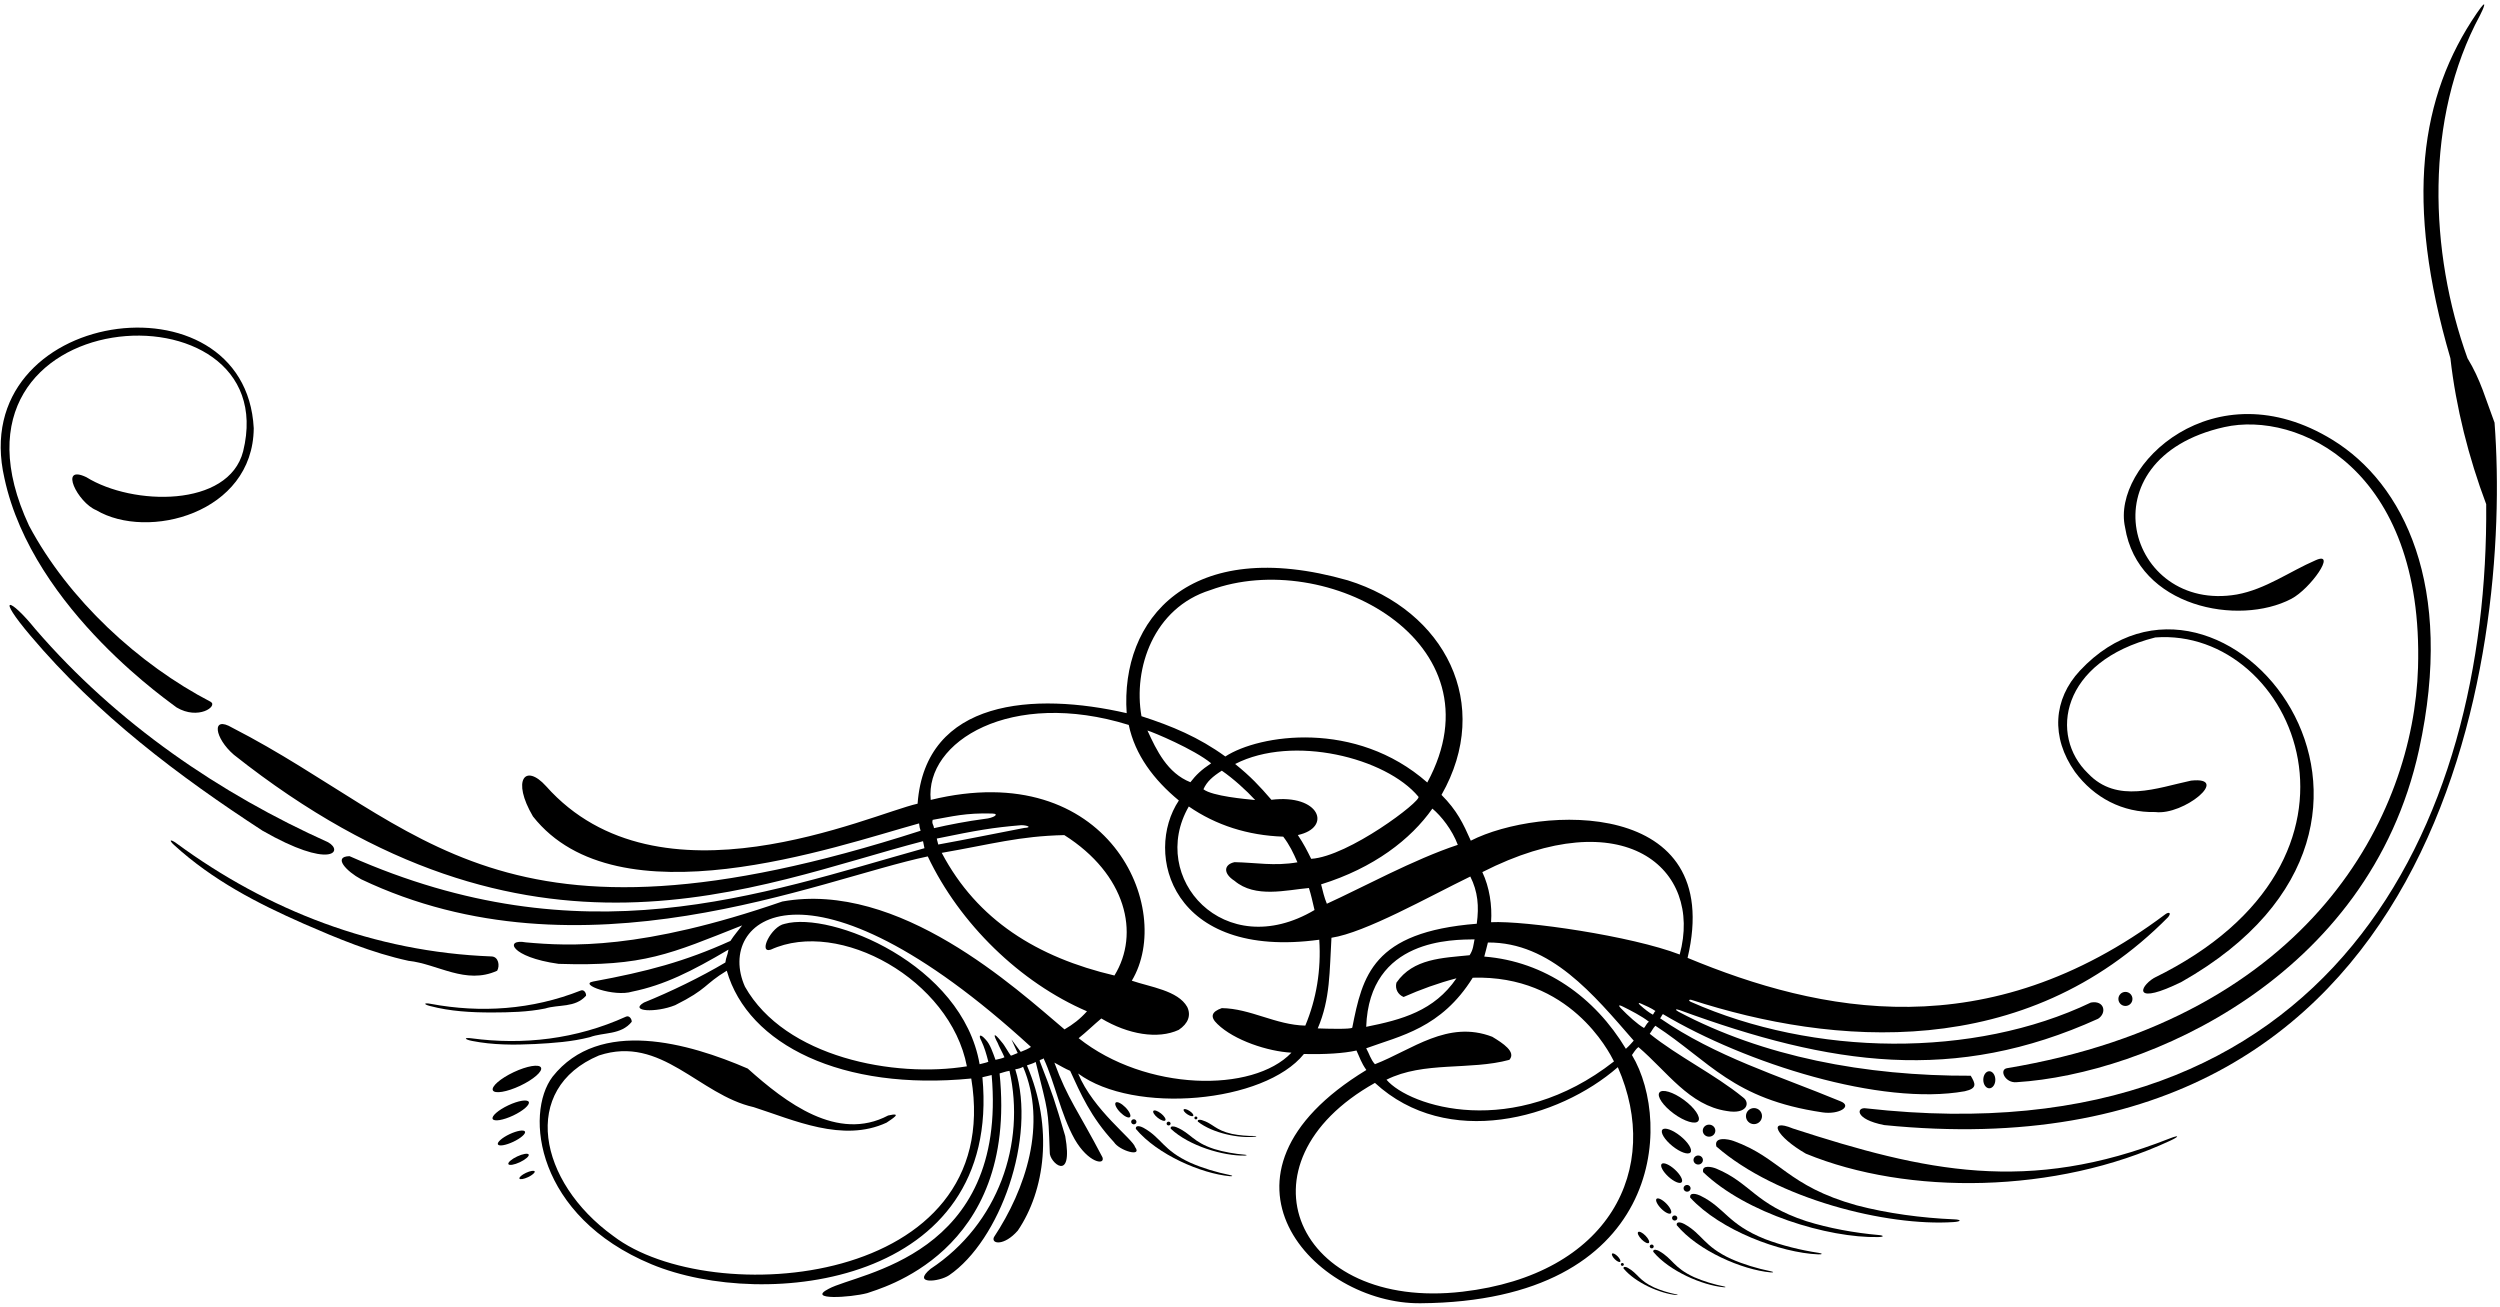 <?xml version="1.0" encoding="UTF-8"?>
<svg xmlns="http://www.w3.org/2000/svg" xmlns:xlink="http://www.w3.org/1999/xlink" width="484pt" height="253pt" viewBox="0 0 484 253" version="1.1">
<g id="surface1">
<path style=" stroke:none;fill-rule:nonzero;fill:rgb(0%,0%,0%);fill-opacity:1;" d="M 34.188 136.961 C 38.391 139.457 42.195 136.73 40.809 135.883 C 26.871 128.645 13.242 116.094 5.621 101.77 C -14.98 57.621 55.391 53.676 47.07 87.383 C 44.262 98.305 25.668 97.949 16.711 92.379 C 11.309 89.812 15.051 97.32 18.633 98.77 C 28.539 104.668 48.977 99.441 49.125 82.906 C 47.512 52.145 -6.723 59.629 0.863 92.609 C 6.383 118.27 34.188 136.809 34.188 136.961 "/>
<path style=" stroke:none;fill-rule:nonzero;fill:rgb(0%,0%,0%);fill-opacity:1;" d="M 63.523 163.062 C 42.801 153.746 22.723 140.227 6.832 121.781 C 1.844 115.613 -0.891 115.07 5.93 123.102 C 18.863 138.422 34.562 150.227 50.82 160.82 C 64.02 168.367 66.617 164.812 63.523 163.062 "/>
<path style=" stroke:none;fill-rule:nonzero;fill:rgb(0%,0%,0%);fill-opacity:1;" d="M 96.25 187.934 C 96.789 187.012 96.559 185.164 95.094 185.164 C 72.473 184.297 51.809 176.223 34.168 163.266 C 32.953 162.375 32.637 162.625 33.703 163.598 C 41.184 170.426 49.801 174.875 58.828 178.848 C 65.371 181.699 71.996 184.469 79.078 186.012 C 84.777 186.625 90.168 190.707 96.25 187.934 "/>
<path style=" stroke:none;fill-rule:nonzero;fill:rgb(0%,0%,0%);fill-opacity:1;" d="M 315.945 204.254 C 316.254 203.875 316.605 203.141 317.207 202.719 C 322.781 207.484 327.031 214.008 334.309 215.09 C 338.266 215.801 338.914 213.465 337.414 212.422 C 332.023 208.031 324.852 204.531 319.387 200.141 C 319.836 199.543 320.023 199.047 320.484 198.586 C 331.047 205.48 335.457 212.793 352.82 215.355 C 356.074 215.84 358.734 214.133 356.277 213.191 C 344.191 208.184 332.246 204.609 321.391 197.141 C 321.621 196.91 321.707 196.559 321.938 196.328 C 338.008 205.891 364.199 214.16 380.379 211.266 C 382.934 210.699 382.383 209.727 381.535 208.262 C 361.016 208.336 341.336 204.547 324.984 195.883 C 324.219 195.477 324.352 195.258 325.188 195.562 C 354.48 206.305 378.398 209.828 406.188 197.234 C 407.941 196.105 407.41 193.609 404.789 194.094 C 382.105 204.945 351.094 204.516 327.332 193.953 C 326.812 193.723 327.004 193.426 327.52 193.594 C 354.66 202.383 391.938 205.738 419.758 177.547 C 420.457 176.656 419.844 176.523 419.215 176.996 C 384.699 202.918 352.305 196.07 326.715 185.445 C 334.105 154.277 297.969 156.004 284.746 162.754 C 283.277 159.434 282.09 156.918 279.074 153.891 C 289.086 136.301 279.758 118.211 260.941 112.355 C 230.172 103.582 216.871 119.984 218.125 138.07 C 200.305 133.961 179.152 135.277 177.645 155.594 C 168.543 157.629 127.602 176.797 105.723 152.207 C 101.668 147.703 99.031 151.004 103.18 158.059 C 119.586 178.859 161.77 163.871 177.934 159.41 C 178.031 160.215 178.043 160.199 178.23 160.832 C 96.227 187.266 81.93 159.844 44.969 140.887 C 40.809 138.422 41.559 142.934 45.277 146.121 C 102.723 191.641 146.23 171.297 178.699 162.855 C 178.801 163.441 178.852 163.68 178.973 164.211 C 146.852 173.211 112.926 185.805 67.668 165.754 C 64.355 165.832 67.109 168.719 69.914 170.223 C 112.598 190.562 158.672 170.191 179.617 165.801 C 185.777 178.816 197.492 190.223 210.441 195.789 C 209.055 197.328 207.781 198.293 206.09 199.293 C 196.711 191.375 174.062 170.461 151.461 174.531 C 124.102 183.988 110.133 183.188 101.828 182.445 C 97.598 181.668 98.758 185.293 108.141 186.602 C 124.664 187.145 129.723 184.68 143.684 179.156 C 142.988 180.082 142.148 181.012 141.414 182.16 C 132.527 186.18 125.254 188.098 114.863 190.016 C 111.855 190.547 118.895 193.07 122.402 191.977 C 128.621 190.707 133.902 188.051 141.035 183.844 C 140.797 185.207 140.602 185.133 140.43 186.34 C 135.641 189.184 129.828 192.004 124.664 194.094 C 121.73 195.828 126.961 196.121 130.711 194.602 C 137.047 191.438 136.285 190.598 140.703 187.93 C 144.805 202.281 163.074 211.262 188.035 208.801 C 194.695 249.129 137.656 253.746 118.734 239.293 C 104.18 228.793 100.66 210.762 115.961 204.336 C 128.051 200.332 135.289 211.957 145.914 214.344 C 153.613 216.809 163.164 221.277 171.633 217.348 C 172.633 216.656 174.945 215.27 171.941 215.961 C 162.16 221.121 152.152 213.5 144.762 206.875 C 133.363 201.949 116.074 196.965 106.98 208.445 C 101.508 215.668 103.832 235.504 126.137 244.766 C 148.133 253.902 193.969 248.758 190.195 208.551 C 190.992 208.391 191.277 208.277 191.984 208.125 C 195.082 243.375 166.125 246.395 160.438 249.512 C 156.035 251.754 164.637 251.215 167.898 250.348 C 170.051 249.508 197.098 242.766 193.52 207.816 C 194.41 207.59 194.512 207.469 195.434 207.312 C 198.59 221.328 193.32 236.949 180.156 245.652 C 176.469 248.723 181.812 248.191 183.746 246.891 C 193.547 240.188 200.73 220.344 196.555 207.016 C 197.148 206.93 197.668 206.777 198.07 206.535 C 202.766 217.625 198.582 230.207 192.422 239.523 C 191.848 240.859 194.41 241.266 197.051 238.238 C 202.258 230.559 204.023 218.41 198.812 206.262 C 199.758 205.918 199.969 205.902 200.508 205.594 C 202.984 215.59 202.918 214.41 203.234 223.074 C 203.082 225 207.879 229.246 206.227 219.945 C 204.117 212.84 203.871 212.02 201.254 205.32 C 201.562 205.012 201.723 205.195 202.031 204.887 C 204.238 209.605 205.309 215.621 208.051 220.547 C 210.684 225.129 213.988 225.664 213.441 224.062 C 208.695 214.984 206.691 212.754 204.129 205.723 C 205.559 206.488 206.129 206.871 207.184 207.316 C 209.195 211.68 211.141 216.25 215.66 221.113 C 216.73 222.797 221.246 224.082 219.754 222.074 C 219.395 220.582 211.66 214.941 208.723 207.828 C 219.559 215.832 244.812 213.531 252.434 204.059 C 256.543 204.145 260.125 203.938 262.613 203.379 C 263.262 204.75 263.492 205.676 264.527 207.152 C 231.008 227.547 254.449 252.559 275.043 252.309 C 321.805 251.949 323.977 217.598 315.945 204.254 Z M 197.605 203.648 L 197.602 203.633 L 195.812 201.227 L 196.98 203.773 L 197.055 203.852 C 196.48 204.055 196.082 204.289 195.711 204.379 C 195.316 203.93 194.473 202.328 193.988 201.812 C 192.16 199.492 192.352 200.465 193.148 201.902 C 193.387 202.574 194.051 203.715 194.461 204.684 C 194.094 204.898 193.312 205.039 192.73 205.184 C 192.188 203.742 191.707 202.164 190.805 201.242 C 189.816 200.109 189.324 200.297 189.996 201.523 C 190.602 202.816 190.934 203.957 191.344 205.559 C 190.805 205.789 190.344 205.832 189.652 206.031 C 186.312 186.645 160.867 176.344 151.895 178.859 C 149.289 179.344 146.738 184.656 149.227 183.852 C 162.484 177.77 183.988 189.688 187.188 206.441 C 173.188 208.727 151.965 204.742 144.223 191.016 C 138.402 178.023 156.289 163 199.594 202.684 C 199.152 203.004 198.387 203.352 197.605 203.648 Z M 314.77 203.051 C 308.762 193.043 299.059 186.121 287.355 185.195 C 287.605 184.227 287.824 183.469 288.059 182.469 C 300.223 182.391 308.516 192.539 316.289 201.469 C 315.789 202.008 315.633 202.266 314.77 203.051 Z M 318.281 199.02 C 317.012 198.297 315.242 196.691 313.785 195.18 C 313.426 194.809 313.164 194.363 314.211 194.887 C 315.672 195.609 317.867 196.73 319.234 197.809 C 318.746 198.145 318.586 198.719 318.281 199.02 Z M 320.004 196.441 C 319.316 196.102 318.363 195.348 317.535 194.598 C 317.258 194.34 317.02 194.008 317.676 194.289 C 318.52 194.652 319.727 195.191 320.496 195.73 C 320.234 195.938 320.164 196.262 320.004 196.441 Z M 325.191 184.793 C 315.863 181.203 295.324 178.207 288.672 178.539 C 288.902 175.305 288.363 171.766 286.98 168.84 C 314.32 154.926 329.742 168.105 325.191 184.793 Z M 282.23 163.562 C 273.758 166.355 263.652 171.887 256.879 174.965 C 256.375 173.781 256.074 172.441 255.766 171.211 C 265.969 168.039 273.152 162.477 277.309 156.547 C 279.023 157.969 281.145 160.656 282.23 163.562 Z M 230.461 151.438 C 225.996 149.664 223.914 145.277 222.145 141.426 C 223.223 141.734 231.164 145.047 234.48 147.773 C 232.547 149.066 231.57 150.008 230.461 151.438 Z M 236.543 149.203 C 238.777 150.742 241.309 153.035 243.004 154.887 C 241.078 154.691 234.754 154.152 232.984 152.805 C 233.641 151.309 234.809 150.301 236.543 149.203 Z M 248.434 161.977 C 249.668 163.594 250.379 165.09 251.184 166.945 C 246.715 167.719 243.09 166.992 239.008 166.914 C 236.98 167.348 236.699 169.051 239.008 170.531 C 243.012 173.922 249.02 172.305 253.406 171.918 C 253.867 173.383 254.055 174.332 254.492 176.18 C 236.988 186.543 222.207 169.906 230.152 156.133 C 235.391 159.754 241.582 161.746 248.434 161.977 Z M 253.844 166.27 C 253.047 164.652 252.418 163.402 251.262 161.664 C 257.949 160.23 255.516 153.676 246.145 154.84 C 243.844 152.168 242.105 150.316 239.121 147.91 C 250.277 142.18 268.316 146.676 274.613 154.246 C 275.273 155.039 261.078 165.809 253.844 166.27 Z M 234.312 114.246 C 256.738 105.961 291.074 124.227 276.324 151.492 C 262.445 139.281 243.777 142.188 237.223 146.457 C 232.094 142.734 226.879 140.551 220.988 138.656 C 219.359 129.391 223.316 117.684 234.312 114.246 Z M 180.566 158.723 C 184.281 158.082 186.934 157.344 192.098 157.5 C 193.602 157.543 192.422 158.379 190.578 158.543 C 187.27 158.98 183.742 159.656 180.816 160.332 C 180.762 159.629 180.348 159.52 180.566 158.723 Z M 181.367 162.344 C 189.176 160.742 192.113 160.227 197.734 159.754 C 198.93 159.77 199.898 160.199 198.273 160.293 C 192.82 161.34 187.406 162.453 181.645 163.5 C 181.645 163.348 181.367 162.574 181.367 162.344 Z M 182.32 165.113 C 192.051 163.426 197.309 161.871 206.051 161.676 C 218.016 169.254 220.754 180.734 215.754 188.859 C 200.828 185.348 189.172 178.129 182.32 165.113 Z M 252.707 198.559 C 246.965 198.43 242.09 195.25 236.543 195.172 C 234.562 195.867 234.195 196.84 235.695 198.254 C 238.93 201.41 245.484 203.566 250.027 203.797 C 242.566 211.645 221.809 211.297 208.824 200.992 C 210.285 199.836 211.828 198.328 213.215 197.176 C 218.395 200.266 224.156 201.254 228.195 199.387 C 230.047 198.152 230.625 196.559 229.844 194.941 C 228.062 191.762 222.68 191.086 219.117 189.863 C 227.492 175.93 214.676 146.441 180.188 154.863 C 179.062 143.562 195.734 133.273 218.527 140.348 C 219.734 146.133 223.379 150.977 228.227 154.977 C 221.398 165.223 226.746 185.836 255.41 181.93 C 255.793 187.781 254.863 193.402 252.707 198.559 Z M 261.797 198.961 C 261.516 199.285 257.035 199.176 255.113 199.098 C 257.578 193.367 257.383 187.934 257.77 181.551 C 264.297 180.566 276.566 173.625 284.652 169.695 C 286.117 172.621 286.363 175.449 285.902 178.836 C 265.672 180.43 263.781 188.957 261.797 198.961 Z M 271.734 193.016 C 275.043 191.555 278.434 190.32 281.973 189.398 C 277.66 195.711 271.426 197.406 264.496 198.793 C 265.09 181.598 281.387 181.938 285.469 181.859 C 285.242 182.957 285.234 183.828 284.516 184.93 C 279.277 185.469 273.582 185.547 270.348 190.246 C 270.039 191.477 270.656 192.555 271.734 193.016 Z M 264.496 202.949 C 271.07 200.539 279.023 199.082 285.121 189.285 C 303.859 188.707 311.465 203.488 312.465 205.492 C 293.02 220.734 272.902 214.262 268.422 209.031 C 275.66 205.414 284.594 207.262 292.215 205.184 C 293.574 203.652 290.961 201.965 288.902 200.719 C 280.281 197.406 273.352 203.258 266.188 206.031 C 265.344 205.105 265.109 204.027 264.496 202.949 Z M 283.129 250.074 C 250.895 253.828 238.473 225.188 266.188 209.648 C 280.188 222.539 301.703 216.652 313.211 206.605 C 321.852 226.289 311.613 246.758 283.129 250.074 "/>
<path style=" stroke:none;fill-rule:nonzero;fill:rgb(0%,0%,0%);fill-opacity:1;" d="M 420.035 220.414 C 392.617 231.227 372.723 226.797 347.113 218.48 C 342.031 216.387 343.914 220.07 349.613 223.348 C 369.363 231.488 398.066 231.133 420.129 220.852 C 422.027 219.969 421.914 219.672 420.035 220.414 "/>
<path style=" stroke:none;fill-rule:nonzero;fill:rgb(0%,0%,0%);fill-opacity:1;" d="M 482.945 81.828 C 481.25 77.363 480.25 73.512 477.707 69.355 C 470.305 48.848 469.344 22.918 480.152 2.914 C 480.727 1.848 481.891 -0.934 479.516 2.543 C 468.484 18.672 465.512 38.984 474.398 69.355 C 475.477 78.902 477.938 88.605 481.328 97.613 C 481.867 159.414 451.645 224.723 361.285 214.578 C 359.43 214.25 358.898 216.664 364.781 217.816 C 472.988 228.648 486.336 126.719 482.945 81.828 "/>
<path style=" stroke:none;fill-rule:nonzero;fill:rgb(0%,0%,0%);fill-opacity:1;" d="M 443.598 115.938 C 447.305 113.996 452.523 106.562 448.293 108.469 C 443.289 110.629 438.594 114.09 433.047 115.094 C 411.914 118.734 403.258 88.816 430.633 82.684 C 444.75 79.52 469.289 90.594 468.129 129.273 C 467.285 157.586 447.574 196.969 388.523 206.809 C 386.984 207.117 388.215 209.746 390.438 209.512 C 415.355 207.965 458.652 189.367 468.316 145.184 C 475.297 113.277 465.254 93.586 451.621 85.184 C 428.629 71.012 408.754 90.086 411.41 102.078 C 413.887 117.582 433.43 121.266 443.598 115.938 "/>
<path style=" stroke:none;fill-rule:nonzero;fill:rgb(0%,0%,0%);fill-opacity:1;" d="M 417.262 157.211 C 422.809 157.906 431.953 150.285 424.191 151.129 C 417.648 152.516 409.871 155.672 404.25 149.742 C 396.664 142.457 398.961 128.035 417.262 123.41 C 444.246 121.371 463.992 166.395 416.988 189.344 C 413.98 191.219 413.125 194.648 422.363 190.086 C 477.703 158.734 430.012 100.574 402.672 129.84 C 397.52 135.355 396.992 142.734 401.711 149.434 C 405.406 154.441 410.949 157.367 417.262 157.211 "/>
<path style=" stroke:none;fill-rule:nonzero;fill:rgb(0%,0%,0%);fill-opacity:1;" d="M 103.535 202.125 C 107.098 201.938 110.68 201.695 114.191 200.797 C 116.879 199.801 120.199 200.418 122.301 197.82 C 122.336 197.285 121.816 196.512 121.164 196.836 C 111.559 201.191 101.312 202.367 91.234 201.012 C 89.754 200.812 89.883 201.23 91.422 201.531 C 95.445 202.32 99.461 202.324 103.535 202.125 "/>
<path style=" stroke:none;fill-rule:nonzero;fill:rgb(0%,0%,0%);fill-opacity:1;" d="M 105.543 195.246 C 108.164 194.414 111.32 195.164 113.457 192.77 C 113.516 192.258 113.059 191.492 112.414 191.773 C 102.965 195.512 93.047 196.145 83.41 194.348 C 82.035 194.09 81.934 194.422 83.25 194.766 C 87.211 195.805 91.203 196.016 95.262 196.016 C 98.688 196 102.133 195.938 105.543 195.246 "/>
<path style=" stroke:none;fill-rule:nonzero;fill:rgb(0%,0%,0%);fill-opacity:1;" d="M 104.738 206.691 C 104.395 205.961 102.031 206.355 99.457 207.57 C 96.883 208.781 95.074 210.355 95.418 211.086 C 95.762 211.812 98.125 211.418 100.699 210.207 C 103.273 208.992 105.082 207.418 104.738 206.691 "/>
<path style=" stroke:none;fill-rule:nonzero;fill:rgb(0%,0%,0%);fill-opacity:1;" d="M 102.371 213.332 C 102.113 212.785 100.34 213.078 98.41 213.988 C 96.477 214.898 95.121 216.078 95.379 216.625 C 95.637 217.172 97.41 216.879 99.344 215.969 C 101.273 215.059 102.629 213.879 102.371 213.332 "/>
<path style=" stroke:none;fill-rule:nonzero;fill:rgb(0%,0%,0%);fill-opacity:1;" d="M 101.637 219.078 C 101.441 218.668 100.109 218.891 98.664 219.57 C 97.215 220.254 96.199 221.141 96.391 221.551 C 96.586 221.961 97.914 221.738 99.363 221.055 C 100.812 220.375 101.828 219.488 101.637 219.078 "/>
<path style=" stroke:none;fill-rule:nonzero;fill:rgb(0%,0%,0%);fill-opacity:1;" d="M 102.355 223.52 C 102.211 223.211 101.211 223.379 100.125 223.891 C 99.039 224.402 98.277 225.066 98.422 225.371 C 98.566 225.68 99.566 225.516 100.648 225.004 C 101.734 224.488 102.5 223.828 102.355 223.52 "/>
<path style=" stroke:none;fill-rule:nonzero;fill:rgb(0%,0%,0%);fill-opacity:1;" d="M 101.84 227.059 C 101.027 227.441 100.453 227.941 100.562 228.172 C 100.672 228.402 101.422 228.277 102.234 227.895 C 103.051 227.508 103.621 227.012 103.512 226.781 C 103.402 226.551 102.656 226.676 101.84 227.059 "/>
<path style=" stroke:none;fill-rule:nonzero;fill:rgb(0%,0%,0%);fill-opacity:1;" d="M 378.289 236.062 C 372.078 235.805 365.355 234.906 359.477 233.359 C 345.953 229.59 344.715 224.176 335.605 220.887 C 334.621 220.531 331.754 219.961 332.293 221.965 C 343.91 232.117 365.297 237.457 378.211 236.594 C 379.715 236.492 379.809 236.121 378.289 236.062 "/>
<path style=" stroke:none;fill-rule:nonzero;fill:rgb(0%,0%,0%);fill-opacity:1;" d="M 330.871 220.062 C 331.547 220.062 332.09 219.543 332.09 218.898 C 332.09 218.254 331.547 217.73 330.871 217.73 C 330.203 217.73 329.656 218.254 329.656 218.898 C 329.656 219.543 330.203 220.062 330.871 220.062 "/>
<path style=" stroke:none;fill-rule:nonzero;fill:rgb(0%,0%,0%);fill-opacity:1;" d="M 328.789 217.027 C 329.332 216.293 328.082 214.461 326.004 212.938 C 323.926 211.414 321.801 210.777 321.262 211.512 C 320.723 212.246 321.973 214.082 324.051 215.602 C 326.129 217.125 328.254 217.766 328.789 217.027 "/>
<path style=" stroke:none;fill-rule:nonzero;fill:rgb(0%,0%,0%);fill-opacity:1;" d="M 363.695 239.098 C 359.051 238.691 354.047 237.781 349.695 236.414 C 339.699 233.117 338.961 229.02 332.246 226.234 C 331.523 225.934 329.395 225.406 329.73 226.926 C 338.078 234.941 353.914 239.691 363.617 239.496 C 364.746 239.473 364.828 239.199 363.695 239.098 "/>
<path style=" stroke:none;fill-rule:nonzero;fill:rgb(0%,0%,0%);fill-opacity:1;" d="M 328.734 225.453 C 329.234 225.477 329.66 225.105 329.684 224.621 C 329.707 224.141 329.316 223.73 328.812 223.707 C 328.312 223.684 327.887 224.055 327.863 224.539 C 327.84 225.02 328.23 225.43 328.734 225.453 "/>
<path style=" stroke:none;fill-rule:nonzero;fill:rgb(0%,0%,0%);fill-opacity:1;" d="M 325.336 219.945 C 323.828 218.73 322.262 218.18 321.832 218.711 C 321.402 219.242 322.273 220.66 323.777 221.875 C 325.281 223.09 326.848 223.641 327.277 223.105 C 327.711 222.574 326.84 221.156 325.336 219.945 "/>
<path style=" stroke:none;fill-rule:nonzero;fill:rgb(0%,0%,0%);fill-opacity:1;" d="M 352.082 242.551 C 348.621 242.031 344.918 241.117 341.727 239.895 C 334.395 236.961 334.031 233.855 329.141 231.461 C 328.609 231.199 327.043 230.707 327.223 231.859 C 333.098 238.246 344.73 242.539 352.004 242.848 C 352.852 242.883 352.926 242.68 352.082 242.551 "/>
<path style=" stroke:none;fill-rule:nonzero;fill:rgb(0%,0%,0%);fill-opacity:1;" d="M 326.688 229.406 C 326.312 229.367 325.977 229.625 325.938 229.984 C 325.898 230.344 326.168 230.672 326.547 230.711 C 326.922 230.754 327.258 230.492 327.297 230.133 C 327.336 229.773 327.062 229.449 326.688 229.406 "/>
<path style=" stroke:none;fill-rule:nonzero;fill:rgb(0%,0%,0%);fill-opacity:1;" d="M 325.566 228.887 C 325.91 228.508 325.324 227.406 324.258 226.43 C 323.188 225.449 322.039 224.965 321.691 225.344 C 321.348 225.723 321.934 226.82 323 227.801 C 324.07 228.781 325.219 229.266 325.566 228.887 "/>
<path style=" stroke:none;fill-rule:nonzero;fill:rgb(0%,0%,0%);fill-opacity:1;" d="M 342.828 246.117 C 340.258 245.598 337.516 244.773 335.172 243.738 C 329.789 241.266 329.633 238.93 326.059 236.953 C 325.672 236.738 324.516 236.309 324.605 237.18 C 328.77 242.184 337.324 245.832 342.758 246.332 C 343.391 246.391 343.457 246.242 342.828 246.117 "/>
<path style=" stroke:none;fill-rule:nonzero;fill:rgb(0%,0%,0%);fill-opacity:1;" d="M 323.715 235.727 C 323.672 235.996 323.863 236.25 324.141 236.293 C 324.422 236.34 324.684 236.156 324.727 235.891 C 324.77 235.621 324.578 235.367 324.297 235.324 C 324.016 235.277 323.758 235.461 323.715 235.727 "/>
<path style=" stroke:none;fill-rule:nonzero;fill:rgb(0%,0%,0%);fill-opacity:1;" d="M 320.707 232.094 C 320.434 232.363 320.832 233.207 321.598 233.98 C 322.359 234.754 323.203 235.16 323.477 234.891 C 323.75 234.621 323.352 233.773 322.59 233 C 321.824 232.227 320.98 231.82 320.707 232.094 "/>
<path style=" stroke:none;fill-rule:nonzero;fill:rgb(0%,0%,0%);fill-opacity:1;" d="M 327.988 247.262 C 323.953 245.41 323.836 243.656 321.156 242.172 C 320.863 242.012 319.996 241.691 320.066 242.344 C 323.188 246.098 329.605 248.832 333.68 249.207 C 334.156 249.254 334.203 249.141 333.734 249.047 C 331.805 248.656 329.75 248.039 327.988 247.262 "/>
<path style=" stroke:none;fill-rule:nonzero;fill:rgb(0%,0%,0%);fill-opacity:1;" d="M 319.395 241.254 C 319.363 241.457 319.508 241.645 319.719 241.68 C 319.926 241.715 320.121 241.578 320.156 241.375 C 320.188 241.176 320.043 240.984 319.836 240.949 C 319.625 240.918 319.43 241.051 319.395 241.254 "/>
<path style=" stroke:none;fill-rule:nonzero;fill:rgb(0%,0%,0%);fill-opacity:1;" d="M 317.141 238.527 C 316.938 238.73 317.234 239.363 317.809 239.945 C 318.383 240.523 319.012 240.832 319.219 240.629 C 319.426 240.422 319.125 239.789 318.551 239.211 C 317.98 238.629 317.348 238.324 317.141 238.527 "/>
<path style=" stroke:none;fill-rule:nonzero;fill:rgb(0%,0%,0%);fill-opacity:1;" d="M 320.246 249.254 C 317.219 247.867 317.133 246.551 315.121 245.438 C 314.902 245.316 314.254 245.078 314.305 245.566 C 316.645 248.383 321.457 250.434 324.516 250.715 C 324.871 250.75 324.906 250.664 324.555 250.594 C 323.109 250.301 321.566 249.84 320.246 249.254 "/>
<path style=" stroke:none;fill-rule:nonzero;fill:rgb(0%,0%,0%);fill-opacity:1;" d="M 314.129 244.52 C 313.973 244.496 313.824 244.598 313.801 244.75 C 313.777 244.898 313.887 245.043 314.043 245.07 C 314.199 245.094 314.348 244.992 314.371 244.84 C 314.395 244.688 314.289 244.547 314.129 244.52 "/>
<path style=" stroke:none;fill-rule:nonzero;fill:rgb(0%,0%,0%);fill-opacity:1;" d="M 312.109 242.703 C 311.957 242.855 312.18 243.332 312.609 243.77 C 313.039 244.203 313.516 244.43 313.668 244.277 C 313.824 244.125 313.598 243.652 313.168 243.215 C 312.738 242.781 312.266 242.551 312.109 242.703 "/>
<path style=" stroke:none;fill-rule:nonzero;fill:rgb(0%,0%,0%);fill-opacity:1;" d="M 238.117 227.488 C 235.547 226.969 232.805 226.145 230.457 225.109 C 225.078 222.641 224.922 220.301 221.344 218.324 C 220.961 218.109 219.805 217.684 219.895 218.551 C 224.059 223.555 232.609 227.207 238.047 227.707 C 238.68 227.766 238.742 227.617 238.117 227.488 "/>
<path style=" stroke:none;fill-rule:nonzero;fill:rgb(0%,0%,0%);fill-opacity:1;" d="M 219.586 216.695 C 219.305 216.648 219.043 216.832 219 217.098 C 218.957 217.367 219.148 217.621 219.43 217.668 C 219.711 217.711 219.969 217.531 220.012 217.262 C 220.055 216.992 219.863 216.738 219.586 216.695 "/>
<path style=" stroke:none;fill-rule:nonzero;fill:rgb(0%,0%,0%);fill-opacity:1;" d="M 215.996 213.465 C 215.723 213.734 216.117 214.582 216.883 215.352 C 217.648 216.129 218.488 216.535 218.766 216.262 C 219.039 215.992 218.641 215.145 217.875 214.371 C 217.109 213.602 216.27 213.191 215.996 213.465 "/>
<path style=" stroke:none;fill-rule:nonzero;fill:rgb(0%,0%,0%);fill-opacity:1;" d="M 235.098 222.457 C 230.871 221.094 230.547 219.367 227.711 218.211 C 227.402 218.086 226.504 217.871 226.648 218.508 C 230.191 221.867 236.887 223.828 240.98 223.719 C 241.457 223.707 241.488 223.59 241.012 223.551 C 239.051 223.391 236.938 223.023 235.098 222.457 "/>
<path style=" stroke:none;fill-rule:nonzero;fill:rgb(0%,0%,0%);fill-opacity:1;" d="M 226.625 217.535 C 226.633 217.332 226.465 217.16 226.254 217.152 C 226.043 217.145 225.863 217.301 225.855 217.508 C 225.848 217.711 226.012 217.883 226.227 217.891 C 226.438 217.898 226.613 217.742 226.625 217.535 "/>
<path style=" stroke:none;fill-rule:nonzero;fill:rgb(0%,0%,0%);fill-opacity:1;" d="M 225.605 216.906 C 225.785 216.68 225.414 216.082 224.777 215.574 C 224.137 215.066 223.477 214.84 223.297 215.066 C 223.113 215.289 223.484 215.887 224.125 216.395 C 224.762 216.902 225.426 217.129 225.605 216.906 "/>
<path style=" stroke:none;fill-rule:nonzero;fill:rgb(0%,0%,0%);fill-opacity:1;" d="M 238.48 219.516 C 235.23 218.785 234.871 217.52 232.672 216.848 C 232.438 216.777 231.75 216.676 231.902 217.145 C 234.777 219.41 239.91 220.418 242.961 220.059 C 243.312 220.016 243.332 219.926 242.973 219.93 C 241.496 219.945 239.895 219.812 238.48 219.516 "/>
<path style=" stroke:none;fill-rule:nonzero;fill:rgb(0%,0%,0%);fill-opacity:1;" d="M 231.816 216.418 C 231.809 216.266 231.672 216.148 231.516 216.156 C 231.355 216.164 231.23 216.297 231.238 216.449 C 231.246 216.602 231.383 216.719 231.543 216.711 C 231.699 216.703 231.824 216.574 231.816 216.418 "/>
<path style=" stroke:none;fill-rule:nonzero;fill:rgb(0%,0%,0%);fill-opacity:1;" d="M 231.012 216.016 C 231.133 215.836 230.812 215.414 230.301 215.082 C 229.789 214.742 229.281 214.617 229.16 214.801 C 229.043 214.98 229.359 215.398 229.871 215.734 C 230.383 216.07 230.895 216.199 231.012 216.016 "/>
<path style=" stroke:none;fill-rule:nonzero;fill:rgb(0%,0%,0%);fill-opacity:1;" d="M 338.016 216.078 C 338.016 216.938 338.711 217.633 339.57 217.633 C 340.43 217.633 341.125 216.938 341.125 216.078 C 341.125 215.219 340.43 214.523 339.57 214.523 C 338.711 214.523 338.016 215.219 338.016 216.078 "/>
<path style=" stroke:none;fill-rule:nonzero;fill:rgb(0%,0%,0%);fill-opacity:1;" d="M 412.844 193.391 C 412.844 192.641 412.234 192.031 411.484 192.031 C 410.73 192.031 410.121 192.641 410.121 193.391 C 410.121 194.145 410.73 194.754 411.484 194.754 C 412.234 194.754 412.844 194.145 412.844 193.391 "/>
<path style=" stroke:none;fill-rule:nonzero;fill:rgb(0%,0%,0%);fill-opacity:1;" d="M 383.965 209.043 C 383.965 209.957 384.484 210.695 385.129 210.695 C 385.773 210.695 386.297 209.957 386.297 209.043 C 386.297 208.129 385.773 207.391 385.129 207.391 C 384.484 207.391 383.965 208.129 383.965 209.043 "/>
</g>
</svg>

